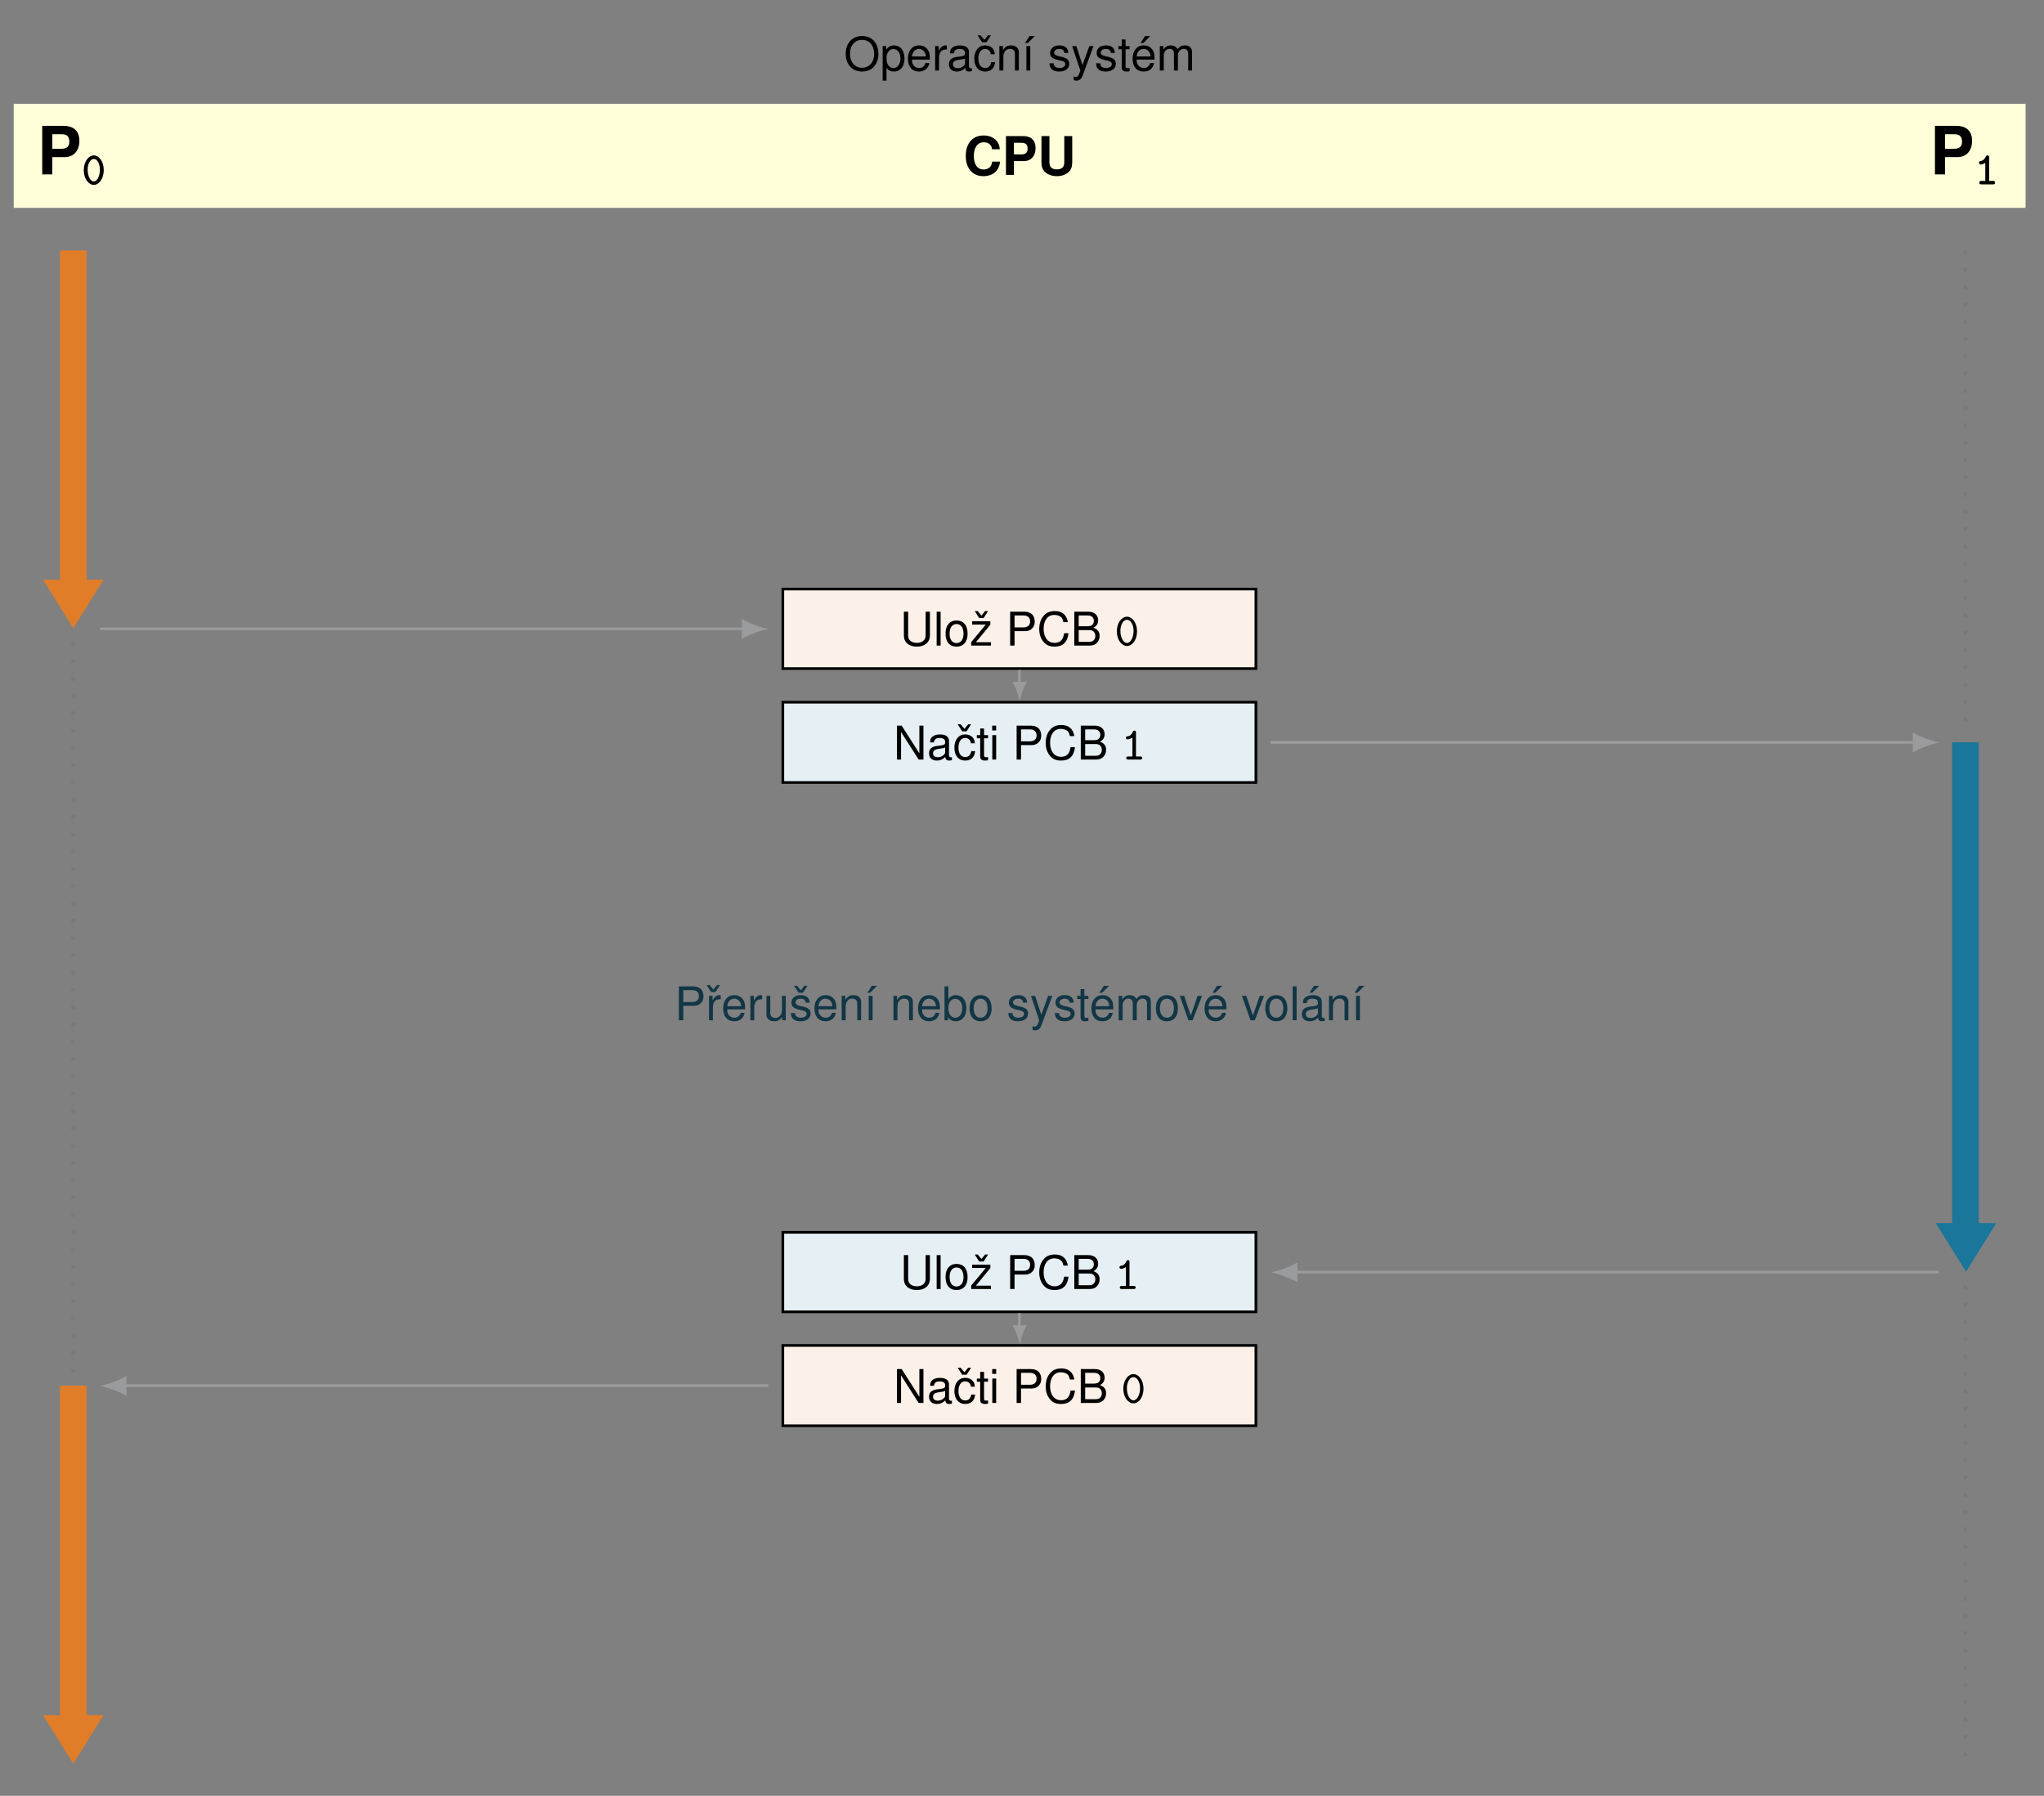 <?xml version="1.0" encoding="UTF-8"?>
<svg xmlns="http://www.w3.org/2000/svg" xmlns:xlink="http://www.w3.org/1999/xlink" width="305.294" height="268.272" viewBox="0 0 305.294 268.272">
<rect x="0" y="0" width="305.294" height="268.272" fill="#808080" stroke="none"/>
<defs>
<g>
<g id="glyph-0-0">
<path d="M 2.703 -5.156 C 1.25 -5.156 0.266 -4.078 0.266 -2.5 C 0.266 -0.906 1.25 0.156 2.719 0.156 C 3.328 0.156 3.875 -0.031 4.281 -0.375 C 4.828 -0.844 5.156 -1.625 5.156 -2.453 C 5.156 -4.094 4.188 -5.156 2.703 -5.156 Z M 2.703 -4.578 C 3.797 -4.578 4.516 -3.75 4.516 -2.469 C 4.516 -1.25 3.781 -0.406 2.719 -0.406 C 1.641 -0.406 0.906 -1.25 0.906 -2.5 C 0.906 -3.75 1.641 -4.578 2.703 -4.578 Z M 2.703 -4.578 "/>
</g>
<g id="glyph-0-1">
<path d="M 0.375 1.516 L 0.953 1.516 L 0.953 -0.375 C 1.266 0 1.609 0.156 2.078 0.156 C 3.016 0.156 3.641 -0.594 3.641 -1.766 C 3.641 -2.984 3.031 -3.75 2.078 -3.75 C 1.578 -3.75 1.188 -3.531 0.906 -3.094 L 0.906 -3.641 L 0.375 -3.641 Z M 1.969 -3.203 C 2.609 -3.203 3.031 -2.641 3.031 -1.766 C 3.031 -0.953 2.609 -0.375 1.969 -0.375 C 1.359 -0.375 0.953 -0.938 0.953 -1.797 C 0.953 -2.656 1.359 -3.203 1.969 -3.203 Z M 1.969 -3.203 "/>
</g>
<g id="glyph-0-2">
<path d="M 3.562 -1.625 C 3.562 -2.188 3.531 -2.516 3.422 -2.781 C 3.188 -3.391 2.625 -3.75 1.953 -3.75 C 0.938 -3.75 0.281 -2.969 0.281 -1.766 C 0.281 -0.578 0.906 0.156 1.938 0.156 C 2.766 0.156 3.344 -0.312 3.484 -1.109 L 2.906 -1.109 C 2.75 -0.625 2.422 -0.375 1.953 -0.375 C 1.578 -0.375 1.266 -0.547 1.078 -0.844 C 0.938 -1.062 0.891 -1.266 0.891 -1.625 Z M 0.891 -2.094 C 0.953 -2.781 1.359 -3.219 1.938 -3.219 C 2.516 -3.219 2.953 -2.734 2.953 -2.141 C 2.953 -2.125 2.953 -2.109 2.938 -2.094 Z M 0.891 -2.094 "/>
</g>
<g id="glyph-0-3">
<path d="M 0.484 -3.641 L 0.484 0 L 1.062 0 L 1.062 -1.891 C 1.062 -2.406 1.203 -2.75 1.469 -2.953 C 1.656 -3.094 1.828 -3.125 2.234 -3.141 L 2.234 -3.734 C 2.141 -3.734 2.094 -3.75 2.016 -3.75 C 1.641 -3.75 1.344 -3.531 1.016 -2.984 L 1.016 -3.641 Z M 0.484 -3.641 "/>
</g>
<g id="glyph-0-4">
<path d="M 3.719 -0.344 C 3.656 -0.328 3.625 -0.328 3.594 -0.328 C 3.391 -0.328 3.281 -0.438 3.281 -0.609 L 3.281 -2.75 C 3.281 -3.406 2.812 -3.75 1.906 -3.75 C 1.391 -3.75 0.953 -3.594 0.703 -3.328 C 0.531 -3.141 0.469 -2.922 0.453 -2.562 L 1.031 -2.562 C 1.078 -3.016 1.344 -3.219 1.891 -3.219 C 2.406 -3.219 2.703 -3.016 2.703 -2.672 L 2.703 -2.516 C 2.703 -2.281 2.562 -2.172 2.094 -2.109 C 1.281 -2.016 1.156 -1.984 0.938 -1.891 C 0.5 -1.719 0.297 -1.391 0.297 -0.922 C 0.297 -0.25 0.75 0.156 1.484 0.156 C 1.953 0.156 2.312 0 2.719 -0.375 C 2.766 0 2.953 0.156 3.328 0.156 C 3.438 0.156 3.531 0.141 3.719 0.094 Z M 2.703 -1.141 C 2.703 -0.953 2.656 -0.828 2.469 -0.672 C 2.234 -0.453 1.953 -0.344 1.609 -0.344 C 1.156 -0.344 0.891 -0.562 0.891 -0.938 C 0.891 -1.312 1.156 -1.516 1.766 -1.594 C 2.391 -1.688 2.516 -1.703 2.703 -1.797 Z M 2.703 -1.141 "/>
</g>
<g id="glyph-0-5">
<path d="M 1.453 -4.109 L 2.125 -5.156 L 1.688 -5.156 L 1.141 -4.484 L 0.562 -5.156 L 0.125 -5.156 L 0.797 -4.109 Z M 1.453 -4.109 "/>
</g>
<g id="glyph-0-6">
<path d="M 3.281 -2.422 C 3.25 -2.781 3.172 -3 3.031 -3.203 C 2.781 -3.547 2.344 -3.75 1.828 -3.75 C 0.859 -3.75 0.219 -2.969 0.219 -1.766 C 0.219 -0.578 0.844 0.156 1.828 0.156 C 2.703 0.156 3.25 -0.359 3.312 -1.25 L 2.734 -1.25 C 2.641 -0.672 2.344 -0.375 1.844 -0.375 C 1.203 -0.375 0.828 -0.891 0.828 -1.766 C 0.828 -2.672 1.203 -3.219 1.828 -3.219 C 2.312 -3.219 2.625 -2.922 2.688 -2.422 Z M 3.281 -2.422 "/>
</g>
<g id="glyph-0-7">
<path d="M 0.484 -3.641 L 0.484 0 L 1.078 0 L 1.078 -2.016 C 1.078 -2.75 1.453 -3.234 2.062 -3.234 C 2.516 -3.234 2.812 -2.969 2.812 -2.531 L 2.812 0 L 3.391 0 L 3.391 -2.75 C 3.391 -3.359 2.938 -3.75 2.234 -3.75 C 1.688 -3.75 1.344 -3.547 1.016 -3.031 L 1.016 -3.641 Z M 0.484 -3.641 "/>
</g>
<g id="glyph-0-8">
<path d="M 1.234 -3.641 L 0.656 -3.641 L 0.656 0 L 1.234 0 Z M 1.125 -5.141 L 0.453 -4.109 L 0.875 -4.109 L 1.906 -5.141 Z M 1.125 -5.141 "/>
</g>
<g id="glyph-0-9">
<path d="M 3.047 -2.625 C 3.031 -3.344 2.562 -3.75 1.719 -3.75 C 0.875 -3.75 0.328 -3.312 0.328 -2.641 C 0.328 -2.062 0.625 -1.797 1.484 -1.578 L 2.016 -1.453 C 2.422 -1.359 2.594 -1.203 2.594 -0.953 C 2.594 -0.609 2.25 -0.375 1.734 -0.375 C 1.422 -0.375 1.156 -0.469 1.016 -0.625 C 0.922 -0.719 0.891 -0.828 0.844 -1.078 L 0.234 -1.078 C 0.266 -0.25 0.734 0.156 1.688 0.156 C 2.609 0.156 3.188 -0.297 3.188 -1 C 3.188 -1.531 2.891 -1.828 2.156 -2.016 L 1.609 -2.141 C 1.141 -2.25 0.938 -2.406 0.938 -2.656 C 0.938 -3 1.234 -3.219 1.703 -3.219 C 2.172 -3.219 2.422 -3.016 2.438 -2.625 Z M 3.047 -2.625 "/>
</g>
<g id="glyph-0-10">
<path d="M 2.703 -3.641 L 1.688 -0.812 L 0.766 -3.641 L 0.141 -3.641 L 1.375 0.016 L 1.141 0.594 C 1.062 0.844 0.922 0.953 0.688 0.953 C 0.594 0.953 0.5 0.938 0.375 0.906 L 0.375 1.422 C 0.5 1.484 0.609 1.516 0.766 1.516 C 0.953 1.516 1.156 1.453 1.312 1.344 C 1.484 1.203 1.594 1.062 1.703 0.766 L 3.328 -3.641 Z M 2.703 -3.641 "/>
</g>
<g id="glyph-0-11">
<path d="M 1.766 -3.641 L 1.172 -3.641 L 1.172 -4.641 L 0.594 -4.641 L 0.594 -3.641 L 0.094 -3.641 L 0.094 -3.172 L 0.594 -3.172 L 0.594 -0.422 C 0.594 -0.047 0.844 0.156 1.297 0.156 C 1.438 0.156 1.578 0.141 1.766 0.109 L 1.766 -0.375 C 1.688 -0.359 1.594 -0.344 1.484 -0.344 C 1.234 -0.344 1.172 -0.422 1.172 -0.672 L 1.172 -3.172 L 1.766 -3.172 Z M 1.766 -3.641 "/>
</g>
<g id="glyph-0-12">
<path d="M 3.562 -1.625 C 3.562 -2.188 3.531 -2.516 3.422 -2.781 C 3.188 -3.391 2.625 -3.75 1.953 -3.75 C 0.938 -3.75 0.281 -2.969 0.281 -1.766 C 0.281 -0.578 0.906 0.156 1.938 0.156 C 2.766 0.156 3.344 -0.312 3.484 -1.109 L 2.906 -1.109 C 2.75 -0.625 2.422 -0.375 1.953 -0.375 C 1.578 -0.375 1.266 -0.547 1.078 -0.844 C 0.938 -1.062 0.891 -1.266 0.891 -1.625 Z M 0.891 -2.094 C 0.953 -2.781 1.359 -3.219 1.938 -3.219 C 2.516 -3.219 2.953 -2.734 2.953 -2.141 C 2.953 -2.125 2.953 -2.109 2.938 -2.094 Z M 2.141 -5.141 L 1.469 -4.109 L 1.891 -4.109 L 2.922 -5.141 Z M 2.141 -5.141 "/>
</g>
<g id="glyph-0-13">
<path d="M 0.484 -3.641 L 0.484 0 L 1.078 0 L 1.078 -2.281 C 1.078 -2.812 1.453 -3.234 1.922 -3.234 C 2.359 -3.234 2.594 -2.969 2.594 -2.516 L 2.594 0 L 3.188 0 L 3.188 -2.281 C 3.188 -2.812 3.562 -3.234 4.047 -3.234 C 4.469 -3.234 4.719 -2.969 4.719 -2.516 L 4.719 0 L 5.297 0 L 5.297 -2.734 C 5.297 -3.391 4.922 -3.75 4.234 -3.75 C 3.75 -3.75 3.469 -3.609 3.125 -3.188 C 2.906 -3.578 2.609 -3.75 2.141 -3.75 C 1.656 -3.75 1.328 -3.562 1.016 -3.125 L 1.016 -3.641 Z M 0.484 -3.641 "/>
</g>
<g id="glyph-0-14">
<path d="M 3.844 -5.062 L 3.844 -1.516 C 3.844 -0.828 3.344 -0.406 2.531 -0.406 C 2.156 -0.406 1.844 -0.5 1.609 -0.672 C 1.359 -0.875 1.234 -1.125 1.234 -1.516 L 1.234 -5.062 L 0.594 -5.062 L 0.594 -1.516 C 0.594 -0.484 1.328 0.156 2.531 0.156 C 3.719 0.156 4.484 -0.5 4.484 -1.516 L 4.484 -5.062 Z M 3.844 -5.062 "/>
</g>
<g id="glyph-0-15">
<path d="M 1.062 -5.062 L 0.469 -5.062 L 0.469 0 L 1.062 0 Z M 1.062 -5.062 "/>
</g>
<g id="glyph-0-16">
<path d="M 1.891 -3.75 C 0.875 -3.75 0.25 -3.016 0.25 -1.797 C 0.25 -0.562 0.859 0.156 1.891 0.156 C 2.922 0.156 3.547 -0.562 3.547 -1.766 C 3.547 -3.031 2.938 -3.75 1.891 -3.75 Z M 1.891 -3.219 C 2.547 -3.219 2.938 -2.672 2.938 -1.766 C 2.938 -0.922 2.531 -0.375 1.891 -0.375 C 1.25 -0.375 0.859 -0.906 0.859 -1.797 C 0.859 -2.672 1.25 -3.219 1.891 -3.219 Z M 1.891 -3.219 "/>
</g>
<g id="glyph-0-17">
<path d="M 3.078 -3.641 L 0.359 -3.641 L 0.359 -3.141 L 2.391 -3.141 L 0.219 -0.516 L 0.219 0 L 3.172 0 L 3.172 -0.5 L 0.922 -0.5 L 3.078 -3.125 Z M 2.078 -4.109 L 2.734 -5.156 L 2.297 -5.156 L 1.75 -4.484 L 1.188 -5.156 L 0.75 -5.156 L 1.406 -4.109 Z M 2.078 -4.109 "/>
</g>
<g id="glyph-0-18">
<path d="M 1.281 -2.156 L 2.875 -2.156 C 3.266 -2.156 3.578 -2.266 3.859 -2.516 C 4.156 -2.781 4.297 -3.109 4.297 -3.578 C 4.297 -4.531 3.734 -5.062 2.719 -5.062 L 0.625 -5.062 L 0.625 0 L 1.281 0 Z M 1.281 -2.719 L 1.281 -4.5 L 2.625 -4.5 C 3.25 -4.5 3.609 -4.172 3.609 -3.609 C 3.609 -3.047 3.25 -2.719 2.625 -2.719 Z M 1.281 -2.719 "/>
</g>
<g id="glyph-0-19">
<path d="M 4.609 -3.5 C 4.406 -4.609 3.766 -5.156 2.656 -5.156 C 1.969 -5.156 1.422 -4.938 1.047 -4.516 C 0.578 -4.016 0.328 -3.297 0.328 -2.469 C 0.328 -1.641 0.594 -0.922 1.078 -0.438 C 1.453 -0.031 1.953 0.156 2.625 0.156 C 3.859 0.156 4.547 -0.5 4.703 -1.844 L 4.047 -1.844 C 3.984 -1.5 3.922 -1.266 3.812 -1.062 C 3.609 -0.641 3.172 -0.406 2.625 -0.406 C 1.625 -0.406 0.984 -1.219 0.984 -2.484 C 0.984 -3.781 1.594 -4.578 2.578 -4.578 C 2.984 -4.578 3.359 -4.453 3.578 -4.266 C 3.766 -4.094 3.859 -3.875 3.938 -3.5 Z M 4.609 -3.5 "/>
</g>
<g id="glyph-0-20">
<path d="M 0.547 0 L 2.844 0 C 3.312 0 3.672 -0.125 3.938 -0.422 C 4.188 -0.688 4.328 -1.047 4.328 -1.453 C 4.328 -2.062 4.047 -2.422 3.406 -2.672 C 3.859 -2.891 4.109 -3.266 4.109 -3.781 C 4.109 -4.156 3.969 -4.484 3.703 -4.719 C 3.438 -4.953 3.094 -5.062 2.609 -5.062 L 0.547 -5.062 Z M 1.203 -2.891 L 1.203 -4.5 L 2.453 -4.5 C 2.812 -4.5 3.016 -4.453 3.188 -4.312 C 3.359 -4.172 3.469 -3.969 3.469 -3.688 C 3.469 -3.422 3.359 -3.203 3.188 -3.062 C 3.016 -2.938 2.812 -2.891 2.453 -2.891 Z M 1.203 -0.562 L 1.203 -2.312 L 2.781 -2.312 C 3.094 -2.312 3.297 -2.234 3.453 -2.078 C 3.609 -1.906 3.688 -1.688 3.688 -1.438 C 3.688 -1.203 3.609 -0.969 3.453 -0.812 C 3.297 -0.641 3.094 -0.562 2.781 -0.562 Z M 1.203 -0.562 "/>
</g>
<g id="glyph-0-21">
<path d="M 4.484 -5.062 L 3.875 -5.062 L 3.875 -0.922 L 1.234 -5.062 L 0.531 -5.062 L 0.531 0 L 1.141 0 L 1.141 -4.109 L 3.766 0 L 4.484 0 Z M 4.484 -5.062 "/>
</g>
<g id="glyph-0-22">
<path d="M 1.047 -3.641 L 0.469 -3.641 L 0.469 0 L 1.047 0 Z M 1.047 -5.062 L 0.453 -5.062 L 0.453 -4.344 L 1.047 -4.344 Z M 1.047 -5.062 "/>
</g>
<g id="glyph-0-23">
<path d="M 3.344 0 L 3.344 -3.641 L 2.781 -3.641 L 2.781 -1.578 C 2.781 -0.828 2.391 -0.344 1.781 -0.344 C 1.328 -0.344 1.031 -0.625 1.031 -1.062 L 1.031 -3.641 L 0.453 -3.641 L 0.453 -0.828 C 0.453 -0.234 0.906 0.156 1.609 0.156 C 2.156 0.156 2.484 -0.031 2.828 -0.5 L 2.828 0 Z M 3.344 0 "/>
</g>
<g id="glyph-0-24">
<path d="M 3.047 -2.625 C 3.031 -3.344 2.562 -3.75 1.719 -3.75 C 0.875 -3.75 0.328 -3.312 0.328 -2.641 C 0.328 -2.062 0.625 -1.797 1.484 -1.578 L 2.016 -1.453 C 2.422 -1.359 2.594 -1.203 2.594 -0.953 C 2.594 -0.609 2.25 -0.375 1.734 -0.375 C 1.422 -0.375 1.156 -0.469 1.016 -0.625 C 0.922 -0.719 0.891 -0.828 0.844 -1.078 L 0.234 -1.078 C 0.266 -0.25 0.734 0.156 1.688 0.156 C 2.609 0.156 3.188 -0.297 3.188 -1 C 3.188 -1.531 2.891 -1.828 2.156 -2.016 L 1.609 -2.141 C 1.141 -2.25 0.938 -2.406 0.938 -2.656 C 0.938 -3 1.234 -3.219 1.703 -3.219 C 2.172 -3.219 2.422 -3.016 2.438 -2.625 Z M 2.047 -4.109 L 2.719 -5.156 L 2.266 -5.156 L 1.719 -4.484 L 1.156 -5.156 L 0.719 -5.156 L 1.391 -4.109 Z M 2.047 -4.109 "/>
</g>
<g id="glyph-0-25">
<path d="M 0.375 -5.062 L 0.375 0 L 0.891 0 L 0.891 -0.469 C 1.172 -0.047 1.547 0.156 2.047 0.156 C 3.016 0.156 3.641 -0.625 3.641 -1.828 C 3.641 -3.016 3.031 -3.75 2.078 -3.75 C 1.578 -3.75 1.219 -3.562 0.953 -3.156 L 0.953 -5.062 Z M 1.969 -3.203 C 2.609 -3.203 3.031 -2.641 3.031 -1.766 C 3.031 -0.953 2.594 -0.375 1.969 -0.375 C 1.359 -0.375 0.953 -0.938 0.953 -1.797 C 0.953 -2.656 1.359 -3.203 1.969 -3.203 Z M 1.969 -3.203 "/>
</g>
<g id="glyph-0-26">
<path d="M 1.984 0 L 3.375 -3.641 L 2.719 -3.641 L 1.703 -0.688 L 0.719 -3.641 L 0.062 -3.641 L 1.344 0 Z M 1.984 0 "/>
</g>
<g id="glyph-0-27">
<path d="M 3.719 -0.344 C 3.656 -0.328 3.625 -0.328 3.594 -0.328 C 3.391 -0.328 3.281 -0.438 3.281 -0.609 L 3.281 -2.75 C 3.281 -3.406 2.812 -3.75 1.906 -3.75 C 1.391 -3.75 0.953 -3.594 0.703 -3.328 C 0.531 -3.141 0.469 -2.922 0.453 -2.562 L 1.031 -2.562 C 1.078 -3.016 1.344 -3.219 1.891 -3.219 C 2.406 -3.219 2.703 -3.016 2.703 -2.672 L 2.703 -2.516 C 2.703 -2.281 2.562 -2.172 2.094 -2.109 C 1.281 -2.016 1.156 -1.984 0.938 -1.891 C 0.5 -1.719 0.297 -1.391 0.297 -0.922 C 0.297 -0.25 0.75 0.156 1.484 0.156 C 1.953 0.156 2.312 0 2.719 -0.375 C 2.766 0 2.953 0.156 3.328 0.156 C 3.438 0.156 3.531 0.141 3.719 0.094 Z M 2.703 -1.141 C 2.703 -0.953 2.656 -0.828 2.469 -0.672 C 2.234 -0.453 1.953 -0.344 1.609 -0.344 C 1.156 -0.344 0.891 -0.562 0.891 -0.938 C 0.891 -1.312 1.156 -1.516 1.766 -1.594 C 2.391 -1.688 2.516 -1.703 2.703 -1.797 Z M 2.109 -5.141 L 1.438 -4.109 L 1.859 -4.109 L 2.891 -5.141 Z M 2.109 -5.141 "/>
</g>
<g id="glyph-1-0">
<path d="M 3.344 -2.125 C 3.344 -3.406 2.625 -4.312 1.844 -4.312 C 1.047 -4.312 0.328 -3.391 0.328 -2.125 C 0.328 -0.844 1.062 0.062 1.844 0.062 C 2.641 0.062 3.344 -0.859 3.344 -2.125 Z M 2.828 -2.203 C 2.828 -1.203 2.375 -0.391 1.844 -0.391 C 1.297 -0.391 0.859 -1.203 0.859 -2.203 C 0.859 -3.188 1.328 -3.859 1.844 -3.859 C 2.344 -3.859 2.828 -3.188 2.828 -2.203 Z M 2.828 -2.203 "/>
</g>
<g id="glyph-1-1">
<path d="M 3.141 -0.234 C 3.141 -0.453 2.922 -0.453 2.828 -0.453 L 2.219 -0.453 L 2.219 -4.016 C 2.219 -4.125 2.219 -4.312 1.984 -4.312 C 1.828 -4.312 1.797 -4.234 1.766 -4.156 C 1.453 -3.516 1.141 -3.484 0.922 -3.469 C 0.828 -3.469 0.719 -3.375 0.719 -3.234 C 0.719 -3.156 0.766 -3.016 0.969 -3.016 C 1.297 -3.016 1.594 -3.219 1.688 -3.281 L 1.688 -0.453 L 1.062 -0.453 C 0.953 -0.453 0.766 -0.453 0.766 -0.234 C 0.766 0 0.969 0 1.062 0 L 2.828 0 C 2.938 0 3.141 0 3.141 -0.234 Z M 3.141 -0.234 "/>
</g>
<g id="glyph-2-0">
<path d="M 2.25 -2.578 L 4.109 -2.578 C 5.438 -2.578 6.297 -3.531 6.297 -5 C 6.297 -6.453 5.469 -7.25 3.953 -7.25 L 0.75 -7.25 L 0.75 0 L 2.25 0 Z M 2.25 -3.828 L 2.25 -6 L 3.641 -6 C 4.438 -6 4.797 -5.656 4.797 -4.906 C 4.797 -4.172 4.438 -3.828 3.641 -3.828 Z M 2.25 -3.828 "/>
</g>
<g id="glyph-3-0">
<path d="M 3.312 -2.125 C 3.312 -3.422 2.594 -4.328 1.828 -4.328 C 1.047 -4.328 0.328 -3.406 0.328 -2.125 C 0.328 -0.828 1.062 0.078 1.828 0.078 C 2.594 0.078 3.312 -0.844 3.312 -2.125 Z M 2.734 -2.203 C 2.734 -1.234 2.328 -0.438 1.828 -0.438 C 1.312 -0.438 0.906 -1.234 0.906 -2.203 C 0.906 -3.156 1.344 -3.797 1.828 -3.797 C 2.297 -3.797 2.734 -3.156 2.734 -2.203 Z M 2.734 -2.203 "/>
</g>
<g id="glyph-3-1">
<path d="M 3.094 -0.25 C 3.094 -0.516 2.906 -0.516 2.781 -0.516 L 2.219 -0.516 L 2.219 -3.984 C 2.219 -4.125 2.203 -4.328 1.953 -4.328 C 1.797 -4.328 1.734 -4.234 1.703 -4.125 C 1.453 -3.594 1.125 -3.516 1.016 -3.5 C 0.875 -3.484 0.703 -3.469 0.703 -3.234 C 0.703 -3.016 0.859 -2.969 0.984 -2.969 C 1.109 -2.969 1.359 -3.016 1.641 -3.219 L 1.641 -0.516 L 1.078 -0.516 C 0.938 -0.516 0.75 -0.516 0.75 -0.25 C 0.75 0 0.953 0 1.078 0 L 2.781 0 C 2.906 0 3.094 0 3.094 -0.25 Z M 3.094 -0.25 "/>
</g>
<g id="glyph-4-0">
<path d="M 5.422 -3.828 C 5.391 -4.328 5.281 -4.656 5.031 -4.984 C 4.594 -5.562 3.875 -5.891 3 -5.891 C 1.375 -5.891 0.344 -4.719 0.344 -2.844 C 0.344 -0.984 1.359 0.188 2.969 0.188 C 4.406 0.188 5.375 -0.656 5.453 -1.984 L 4.281 -1.984 C 4.219 -1.234 3.75 -0.812 3 -0.812 C 2.078 -0.812 1.547 -1.562 1.547 -2.828 C 1.547 -4.109 2.109 -4.875 3.047 -4.875 C 3.453 -4.875 3.797 -4.734 4.031 -4.453 C 4.156 -4.297 4.219 -4.141 4.281 -3.828 Z M 5.422 -3.828 "/>
</g>
<g id="glyph-4-1">
<path d="M 1.797 -2.062 L 3.281 -2.062 C 4.344 -2.062 5.031 -2.828 5.031 -4 C 5.031 -5.156 4.375 -5.797 3.172 -5.797 L 0.609 -5.797 L 0.609 0 L 1.797 0 Z M 1.797 -3.062 L 1.797 -4.797 L 2.906 -4.797 C 3.547 -4.797 3.844 -4.531 3.844 -3.922 C 3.844 -3.344 3.547 -3.062 2.906 -3.062 Z M 1.797 -3.062 "/>
</g>
<g id="glyph-4-2">
<path d="M 4.016 -5.797 L 4.016 -1.875 C 4.016 -1.172 3.656 -0.828 2.906 -0.828 C 2.156 -0.828 1.797 -1.172 1.797 -1.875 L 1.797 -5.797 L 0.609 -5.797 L 0.609 -1.875 C 0.609 -1.219 0.781 -0.75 1.172 -0.406 C 1.594 -0.031 2.203 0.188 2.906 0.188 C 3.609 0.188 4.219 -0.031 4.641 -0.406 C 5.031 -0.75 5.203 -1.219 5.203 -1.875 L 5.203 -5.797 Z M 4.016 -5.797 "/>
</g>
</g>
<clipPath id="clip-0">
<path clip-rule="nonzero" d="M 0.062 61 L 40 61 L 40 119 L 0.062 119 Z M 0.062 61 "/>
</clipPath>
<clipPath id="clip-1">
<path clip-rule="nonzero" d="M 0.062 231 L 40 231 L 40 267.547 L 0.062 267.547 Z M 0.062 231 "/>
</clipPath>
<clipPath id="clip-2">
<path clip-rule="nonzero" d="M 264 157 L 304.527 157 L 304.527 215 L 264 215 Z M 264 157 "/>
</clipPath>
</defs>
<path fill-rule="nonzero" fill="rgb(100%, 99.234%, 85.001%)" fill-opacity="1" d="M 2.047 31.051 L 302.543 31.051 L 302.543 15.504 L 2.047 15.504 Z M 2.047 31.051 "/>
<g fill="rgb(0%, 0%, 0%)" fill-opacity="1">
<use xlink:href="#glyph-0-0" x="126.047" y="10.532"/>
<use xlink:href="#glyph-0-1" x="131.458" y="10.532"/>
<use xlink:href="#glyph-0-2" x="135.325" y="10.532"/>
<use xlink:href="#glyph-0-3" x="139.192" y="10.532"/>
</g>
<g fill="rgb(0%, 0%, 0%)" fill-opacity="1">
<use xlink:href="#glyph-0-4" x="141.438" y="10.532"/>
</g>
<g fill="rgb(0%, 0%, 0%)" fill-opacity="1">
<use xlink:href="#glyph-0-5" x="145.889" y="10.428"/>
</g>
<g fill="rgb(0%, 0%, 0%)" fill-opacity="1">
<use xlink:href="#glyph-0-6" x="145.305" y="10.532"/>
<use xlink:href="#glyph-0-7" x="148.782" y="10.532"/>
<use xlink:href="#glyph-0-8" x="152.649" y="10.532"/>
</g>
<g fill="rgb(0%, 0%, 0%)" fill-opacity="1">
<use xlink:href="#glyph-0-9" x="156.516" y="10.532"/>
<use xlink:href="#glyph-0-10" x="159.994" y="10.532"/>
<use xlink:href="#glyph-0-9" x="163.471" y="10.532"/>
<use xlink:href="#glyph-0-11" x="166.949" y="10.532"/>
<use xlink:href="#glyph-0-12" x="168.882" y="10.532"/>
<use xlink:href="#glyph-0-13" x="172.749" y="10.532"/>
</g>
<path fill="none" stroke-width="3.985" stroke-linecap="butt" stroke-linejoin="miter" stroke="rgb(87.999%, 48.47%, 15.648%)" stroke-opacity="1" stroke-miterlimit="10" d="M -0 -0.001 L -0 -49.776 " transform="matrix(0.997, 0, 0, -0.997, 10.946, 37.413)"/>
<path fill-rule="nonzero" fill="rgb(87.999%, 48.47%, 15.648%)" fill-opacity="1" d="M 10.945 92.113 L 13.812 87.516 L 8.078 87.516 Z M 10.945 92.113 "/>
<g clip-path="url(#clip-0)">
<path fill="none" stroke-width="1.844" stroke-linecap="butt" stroke-linejoin="miter" stroke="rgb(87.999%, 48.47%, 15.648%)" stroke-opacity="1" stroke-miterlimit="10" d="M 5.532 -0 L 0.921 2.875 L 0.921 -2.875 Z M 5.532 -0 " transform="matrix(0, 0.997, 0.997, 0, 10.946, 86.597)"/>
</g>
<path fill="none" stroke-width="0.598" stroke-linecap="butt" stroke-linejoin="miter" stroke="rgb(47.06%, 47.452%, 48.627%)" stroke-opacity="1" stroke-dasharray="0.598 1.993" stroke-miterlimit="10" d="M -0 -58.687 L -0 -168.088 " transform="matrix(0.997, 0, 0, -0.997, 10.946, 37.413)"/>
<path fill="none" stroke-width="3.985" stroke-linecap="butt" stroke-linejoin="miter" stroke="rgb(87.999%, 48.47%, 15.648%)" stroke-opacity="1" stroke-miterlimit="10" d="M -0 -170.082 L -0 -219.857 " transform="matrix(0.997, 0, 0, -0.997, 10.946, 37.413)"/>
<path fill-rule="nonzero" fill="rgb(87.999%, 48.47%, 15.648%)" fill-opacity="1" d="M 10.945 261.734 L 13.812 257.137 L 8.078 257.137 Z M 10.945 261.734 "/>
<g clip-path="url(#clip-1)">
<path fill="none" stroke-width="1.844" stroke-linecap="butt" stroke-linejoin="miter" stroke="rgb(87.999%, 48.47%, 15.648%)" stroke-opacity="1" stroke-miterlimit="10" d="M 5.532 -0 L 0.922 2.875 L 0.922 -2.875 Z M 5.532 -0 " transform="matrix(0, 0.997, 0.997, 0, 10.946, 256.217)"/>
</g>
<path fill="none" stroke-width="0.598" stroke-linecap="butt" stroke-linejoin="miter" stroke="rgb(47.06%, 47.452%, 48.627%)" stroke-opacity="1" stroke-dasharray="0.598 1.993" stroke-miterlimit="10" d="M 283.47 -0.001 L 283.47 -71.71 " transform="matrix(0.997, 0, 0, -0.997, 10.946, 37.413)"/>
<path fill="none" stroke-width="3.985" stroke-linecap="butt" stroke-linejoin="miter" stroke="rgb(10.352%, 46.352%, 60.468%)" stroke-opacity="1" stroke-miterlimit="10" d="M 283.47 -73.7 L 283.47 -146.158 " transform="matrix(0.997, 0, 0, -0.997, 10.946, 37.413)"/>
<path fill-rule="nonzero" fill="rgb(10.352%, 46.352%, 60.468%)" fill-opacity="1" d="M 293.648 188.234 L 296.516 183.633 L 290.777 183.633 Z M 293.648 188.234 "/>
<g clip-path="url(#clip-2)">
<path fill="none" stroke-width="1.844" stroke-linecap="butt" stroke-linejoin="miter" stroke="rgb(10.352%, 46.352%, 60.468%)" stroke-opacity="1" stroke-miterlimit="10" d="M 5.534 0.002 L 0.92 2.877 L 0.92 -2.877 Z M 5.534 0.002 " transform="matrix(0, 0.997, 0.997, 0, 293.647, 182.715)"/>
</g>
<path fill="none" stroke-width="0.598" stroke-linecap="butt" stroke-linejoin="miter" stroke="rgb(47.06%, 47.452%, 48.627%)" stroke-opacity="1" stroke-dasharray="0.598 1.993" stroke-miterlimit="10" d="M 283.47 -155.065 L 283.47 -226.774 " transform="matrix(0.997, 0, 0, -0.997, 10.946, 37.413)"/>
<path fill-rule="nonzero" fill="rgb(98.665%, 94.275%, 90.627%)" fill-opacity="1" stroke-width="0.399" stroke-linecap="butt" stroke-linejoin="miter" stroke="rgb(0%, 0%, 0%)" stroke-opacity="1" stroke-miterlimit="10" d="M 106.299 -62.651 L 177.167 -62.651 L 177.167 -50.736 L 106.299 -50.736 Z M 106.299 -62.651 " transform="matrix(0.997, 0, 0, -0.997, 10.946, 37.413)"/>
<g fill="rgb(0%, 0%, 0%)" fill-opacity="1">
<use xlink:href="#glyph-0-14" x="134.409" y="96.439"/>
<use xlink:href="#glyph-0-15" x="139.431" y="96.439"/>
<use xlink:href="#glyph-0-16" x="140.975" y="96.439"/>
<use xlink:href="#glyph-0-17" x="144.842" y="96.439"/>
</g>
<g fill="rgb(0%, 0%, 0%)" fill-opacity="1">
<use xlink:href="#glyph-0-18" x="150.253" y="96.439"/>
<use xlink:href="#glyph-0-19" x="154.892" y="96.439"/>
<use xlink:href="#glyph-0-20" x="159.913" y="96.439"/>
</g>
<g fill="rgb(0%, 0%, 0%)" fill-opacity="1">
<use xlink:href="#glyph-1-0" x="166.485" y="96.439"/>
</g>
<path fill-rule="nonzero" fill="rgb(90.038%, 94.04%, 95.609%)" fill-opacity="1" stroke-width="0.399" stroke-linecap="butt" stroke-linejoin="miter" stroke="rgb(0%, 0%, 0%)" stroke-opacity="1" stroke-miterlimit="10" d="M 106.299 -79.716 L 177.167 -79.716 L 177.167 -67.688 L 106.299 -67.688 Z M 106.299 -79.716 " transform="matrix(0.997, 0, 0, -0.997, 10.946, 37.413)"/>
<g fill="rgb(0%, 0%, 0%)" fill-opacity="1">
<use xlink:href="#glyph-0-21" x="133.443" y="113.461"/>
<use xlink:href="#glyph-0-4" x="138.465" y="113.461"/>
</g>
<g fill="rgb(0%, 0%, 0%)" fill-opacity="1">
<use xlink:href="#glyph-0-5" x="142.915" y="113.356"/>
</g>
<g fill="rgb(0%, 0%, 0%)" fill-opacity="1">
<use xlink:href="#glyph-0-6" x="142.331" y="113.461"/>
<use xlink:href="#glyph-0-11" x="145.808" y="113.461"/>
<use xlink:href="#glyph-0-22" x="147.742" y="113.461"/>
</g>
<g fill="rgb(0%, 0%, 0%)" fill-opacity="1">
<use xlink:href="#glyph-0-18" x="151.219" y="113.461"/>
<use xlink:href="#glyph-0-19" x="155.858" y="113.461"/>
<use xlink:href="#glyph-0-20" x="160.88" y="113.461"/>
</g>
<g fill="rgb(0%, 0%, 0%)" fill-opacity="1">
<use xlink:href="#glyph-1-1" x="167.452" y="113.461"/>
</g>
<path fill-rule="nonzero" fill="rgb(90.038%, 94.04%, 95.609%)" fill-opacity="1" stroke-width="0.399" stroke-linecap="butt" stroke-linejoin="miter" stroke="rgb(0%, 0%, 0%)" stroke-opacity="1" stroke-miterlimit="10" d="M 106.299 -159.029 L 177.167 -159.029 L 177.167 -147.117 L 106.299 -147.117 Z M 106.299 -159.029 " transform="matrix(0.997, 0, 0, -0.997, 10.946, 37.413)"/>
<g fill="rgb(0%, 0%, 0%)" fill-opacity="1">
<use xlink:href="#glyph-0-14" x="134.409" y="192.556"/>
<use xlink:href="#glyph-0-15" x="139.431" y="192.556"/>
<use xlink:href="#glyph-0-16" x="140.975" y="192.556"/>
<use xlink:href="#glyph-0-17" x="144.842" y="192.556"/>
</g>
<g fill="rgb(0%, 0%, 0%)" fill-opacity="1">
<use xlink:href="#glyph-0-18" x="150.253" y="192.556"/>
<use xlink:href="#glyph-0-19" x="154.892" y="192.556"/>
<use xlink:href="#glyph-0-20" x="159.913" y="192.556"/>
</g>
<g fill="rgb(0%, 0%, 0%)" fill-opacity="1">
<use xlink:href="#glyph-1-1" x="166.485" y="192.556"/>
</g>
<path fill-rule="nonzero" fill="rgb(98.665%, 94.275%, 90.627%)" fill-opacity="1" stroke-width="0.399" stroke-linecap="butt" stroke-linejoin="miter" stroke="rgb(0%, 0%, 0%)" stroke-opacity="1" stroke-miterlimit="10" d="M 106.299 -176.098 L 177.167 -176.098 L 177.167 -164.066 L 106.299 -164.066 Z M 106.299 -176.098 " transform="matrix(0.997, 0, 0, -0.997, 10.946, 37.413)"/>
<g fill="rgb(0%, 0%, 0%)" fill-opacity="1">
<use xlink:href="#glyph-0-21" x="133.443" y="209.577"/>
<use xlink:href="#glyph-0-4" x="138.465" y="209.577"/>
</g>
<g fill="rgb(0%, 0%, 0%)" fill-opacity="1">
<use xlink:href="#glyph-0-5" x="142.915" y="209.474"/>
</g>
<g fill="rgb(0%, 0%, 0%)" fill-opacity="1">
<use xlink:href="#glyph-0-6" x="142.331" y="209.577"/>
<use xlink:href="#glyph-0-11" x="145.808" y="209.577"/>
<use xlink:href="#glyph-0-22" x="147.742" y="209.577"/>
</g>
<g fill="rgb(0%, 0%, 0%)" fill-opacity="1">
<use xlink:href="#glyph-0-18" x="151.219" y="209.577"/>
<use xlink:href="#glyph-0-19" x="155.858" y="209.577"/>
<use xlink:href="#glyph-0-20" x="160.88" y="209.577"/>
</g>
<g fill="rgb(0%, 0%, 0%)" fill-opacity="1">
<use xlink:href="#glyph-1-0" x="167.452" y="209.577"/>
</g>
<path fill="none" stroke-width="0.399" stroke-linecap="butt" stroke-linejoin="miter" stroke="rgb(60.294%, 60.587%, 61.469%)" stroke-opacity="1" stroke-miterlimit="10" d="M 3.983 -56.693 L 100.522 -56.693 " transform="matrix(0.997, 0, 0, -0.997, 10.946, 37.413)"/>
<path fill-rule="nonzero" fill="rgb(60.294%, 60.587%, 61.469%)" fill-opacity="1" d="M 114.773 93.953 C 113.711 93.754 111.992 93.16 110.797 92.465 L 110.797 95.445 C 111.992 94.75 113.711 94.152 114.773 93.953 "/>
<path fill="none" stroke-width="0.399" stroke-linecap="butt" stroke-linejoin="miter" stroke="rgb(60.294%, 60.587%, 61.469%)" stroke-opacity="1" stroke-miterlimit="10" d="M 179.36 -73.7 L 275.895 -73.7 " transform="matrix(0.997, 0, 0, -0.997, 10.946, 37.413)"/>
<path fill-rule="nonzero" fill="rgb(60.294%, 60.587%, 61.469%)" fill-opacity="1" d="M 289.672 110.914 C 288.613 110.719 286.891 110.121 285.699 109.426 L 285.699 112.406 C 286.891 111.711 288.613 111.113 289.672 110.914 "/>
<path fill="none" stroke-width="0.399" stroke-linecap="butt" stroke-linejoin="miter" stroke="rgb(60.294%, 60.587%, 61.469%)" stroke-opacity="1" stroke-miterlimit="10" d="M 141.735 -62.85 L 141.735 -64.817 " transform="matrix(0.997, 0, 0, -0.997, 10.946, 37.413)"/>
<path fill-rule="nonzero" fill="rgb(60.294%, 60.587%, 61.469%)" fill-opacity="1" stroke-width="0.399" stroke-linecap="butt" stroke-linejoin="miter" stroke="rgb(60.294%, 60.587%, 61.469%)" stroke-opacity="1" stroke-miterlimit="10" d="M 1.849 0.001 C 1.622 0.056 0.623 0.377 -0 0.729 L -0 -0.728 C 0.623 -0.379 1.622 -0.058 1.849 0.001 Z M 1.849 0.001 " transform="matrix(0, 0.997, 0.997, 0, 152.296, 102.055)"/>
<path fill="none" stroke-width="0.399" stroke-linecap="butt" stroke-linejoin="miter" stroke="rgb(60.294%, 60.587%, 61.469%)" stroke-opacity="1" stroke-miterlimit="10" d="M 279.483 -153.071 L 182.944 -153.071 " transform="matrix(0.997, 0, 0, -0.997, 10.946, 37.413)"/>
<path fill-rule="nonzero" fill="rgb(60.294%, 60.587%, 61.469%)" fill-opacity="1" d="M 189.82 190.07 C 190.879 190.27 192.602 190.867 193.793 191.562 L 193.793 188.582 C 192.602 189.277 190.879 189.875 189.82 190.07 "/>
<path fill="none" stroke-width="0.399" stroke-linecap="butt" stroke-linejoin="miter" stroke="rgb(60.294%, 60.587%, 61.469%)" stroke-opacity="1" stroke-miterlimit="10" d="M 104.11 -170.082 L 7.571 -170.082 " transform="matrix(0.997, 0, 0, -0.997, 10.946, 37.413)"/>
<path fill-rule="nonzero" fill="rgb(60.294%, 60.587%, 61.469%)" fill-opacity="1" d="M 14.918 207.035 C 15.98 207.234 17.703 207.828 18.895 208.523 L 18.895 205.543 C 17.703 206.238 15.98 206.836 14.918 207.035 "/>
<path fill="none" stroke-width="0.399" stroke-linecap="butt" stroke-linejoin="miter" stroke="rgb(60.294%, 60.587%, 61.469%)" stroke-opacity="1" stroke-miterlimit="10" d="M 141.735 -159.228 L 141.735 -161.195 " transform="matrix(0.997, 0, 0, -0.997, 10.946, 37.413)"/>
<path fill-rule="nonzero" fill="rgb(60.294%, 60.587%, 61.469%)" fill-opacity="1" stroke-width="0.399" stroke-linecap="butt" stroke-linejoin="miter" stroke="rgb(60.294%, 60.587%, 61.469%)" stroke-opacity="1" stroke-miterlimit="10" d="M 1.848 0.001 C 1.621 0.056 0.622 0.377 -0.001 0.729 L -0.001 -0.728 C 0.622 -0.379 1.621 -0.058 1.848 0.001 Z M 1.848 0.001 " transform="matrix(0, 0.997, 0.997, 0, 152.296, 198.173)"/>
<g fill="rgb(0%, 0%, 0%)" fill-opacity="1">
<use xlink:href="#glyph-2-0" x="5.558" y="26.051"/>
</g>
<g fill="rgb(0%, 0%, 0%)" fill-opacity="1">
<use xlink:href="#glyph-3-0" x="12.185" y="27.541"/>
</g>
<g fill="rgb(0%, 0%, 0%)" fill-opacity="1">
<use xlink:href="#glyph-2-0" x="288.256" y="26.051"/>
</g>
<g fill="rgb(0%, 0%, 0%)" fill-opacity="1">
<use xlink:href="#glyph-3-1" x="294.883" y="27.541"/>
</g>
<g fill="rgb(0%, 0%, 0%)" fill-opacity="1">
<use xlink:href="#glyph-4-0" x="143.905" y="26.128"/>
<use xlink:href="#glyph-4-1" x="149.644" y="26.128"/>
<use xlink:href="#glyph-4-2" x="154.945" y="26.128"/>
</g>
<g fill="rgb(7.059%, 21.175%, 27.06%)" fill-opacity="1">
<use xlink:href="#glyph-0-18" x="100.777" y="152.407"/>
</g>
<g fill="rgb(7.059%, 21.175%, 27.06%)" fill-opacity="1">
<use xlink:href="#glyph-0-5" x="105.415" y="152.303"/>
</g>
<g fill="rgb(7.059%, 21.175%, 27.06%)" fill-opacity="1">
<use xlink:href="#glyph-0-3" x="105.415" y="152.407"/>
<use xlink:href="#glyph-0-2" x="107.731" y="152.407"/>
<use xlink:href="#glyph-0-3" x="111.598" y="152.407"/>
</g>
<g fill="rgb(7.059%, 21.175%, 27.06%)" fill-opacity="1">
<use xlink:href="#glyph-0-23" x="114.018" y="152.407"/>
<use xlink:href="#glyph-0-24" x="117.885" y="152.407"/>
<use xlink:href="#glyph-0-2" x="121.363" y="152.407"/>
<use xlink:href="#glyph-0-7" x="125.23" y="152.407"/>
<use xlink:href="#glyph-0-8" x="129.097" y="152.407"/>
</g>
<g fill="rgb(7.059%, 21.175%, 27.06%)" fill-opacity="1">
<use xlink:href="#glyph-0-7" x="132.964" y="152.407"/>
<use xlink:href="#glyph-0-2" x="136.831" y="152.407"/>
<use xlink:href="#glyph-0-25" x="140.698" y="152.407"/>
<use xlink:href="#glyph-0-16" x="144.564" y="152.407"/>
</g>
<g fill="rgb(7.059%, 21.175%, 27.06%)" fill-opacity="1">
<use xlink:href="#glyph-0-9" x="150.365" y="152.407"/>
<use xlink:href="#glyph-0-10" x="153.842" y="152.407"/>
<use xlink:href="#glyph-0-9" x="157.32" y="152.407"/>
<use xlink:href="#glyph-0-11" x="160.797" y="152.407"/>
<use xlink:href="#glyph-0-12" x="162.731" y="152.407"/>
<use xlink:href="#glyph-0-13" x="166.598" y="152.407"/>
<use xlink:href="#glyph-0-16" x="172.391" y="152.407"/>
</g>
<g fill="rgb(7.059%, 21.175%, 27.06%)" fill-opacity="1">
<use xlink:href="#glyph-0-26" x="176.154" y="152.407"/>
<use xlink:href="#glyph-0-12" x="179.631" y="152.407"/>
</g>
<g fill="rgb(7.059%, 21.175%, 27.06%)" fill-opacity="1">
<use xlink:href="#glyph-0-26" x="185.432" y="152.407"/>
</g>
<g fill="rgb(7.059%, 21.175%, 27.06%)" fill-opacity="1">
<use xlink:href="#glyph-0-16" x="188.735" y="152.407"/>
<use xlink:href="#glyph-0-15" x="192.602" y="152.407"/>
<use xlink:href="#glyph-0-27" x="194.146" y="152.407"/>
<use xlink:href="#glyph-0-7" x="198.013" y="152.407"/>
<use xlink:href="#glyph-0-8" x="201.88" y="152.407"/>
</g>
</svg>
